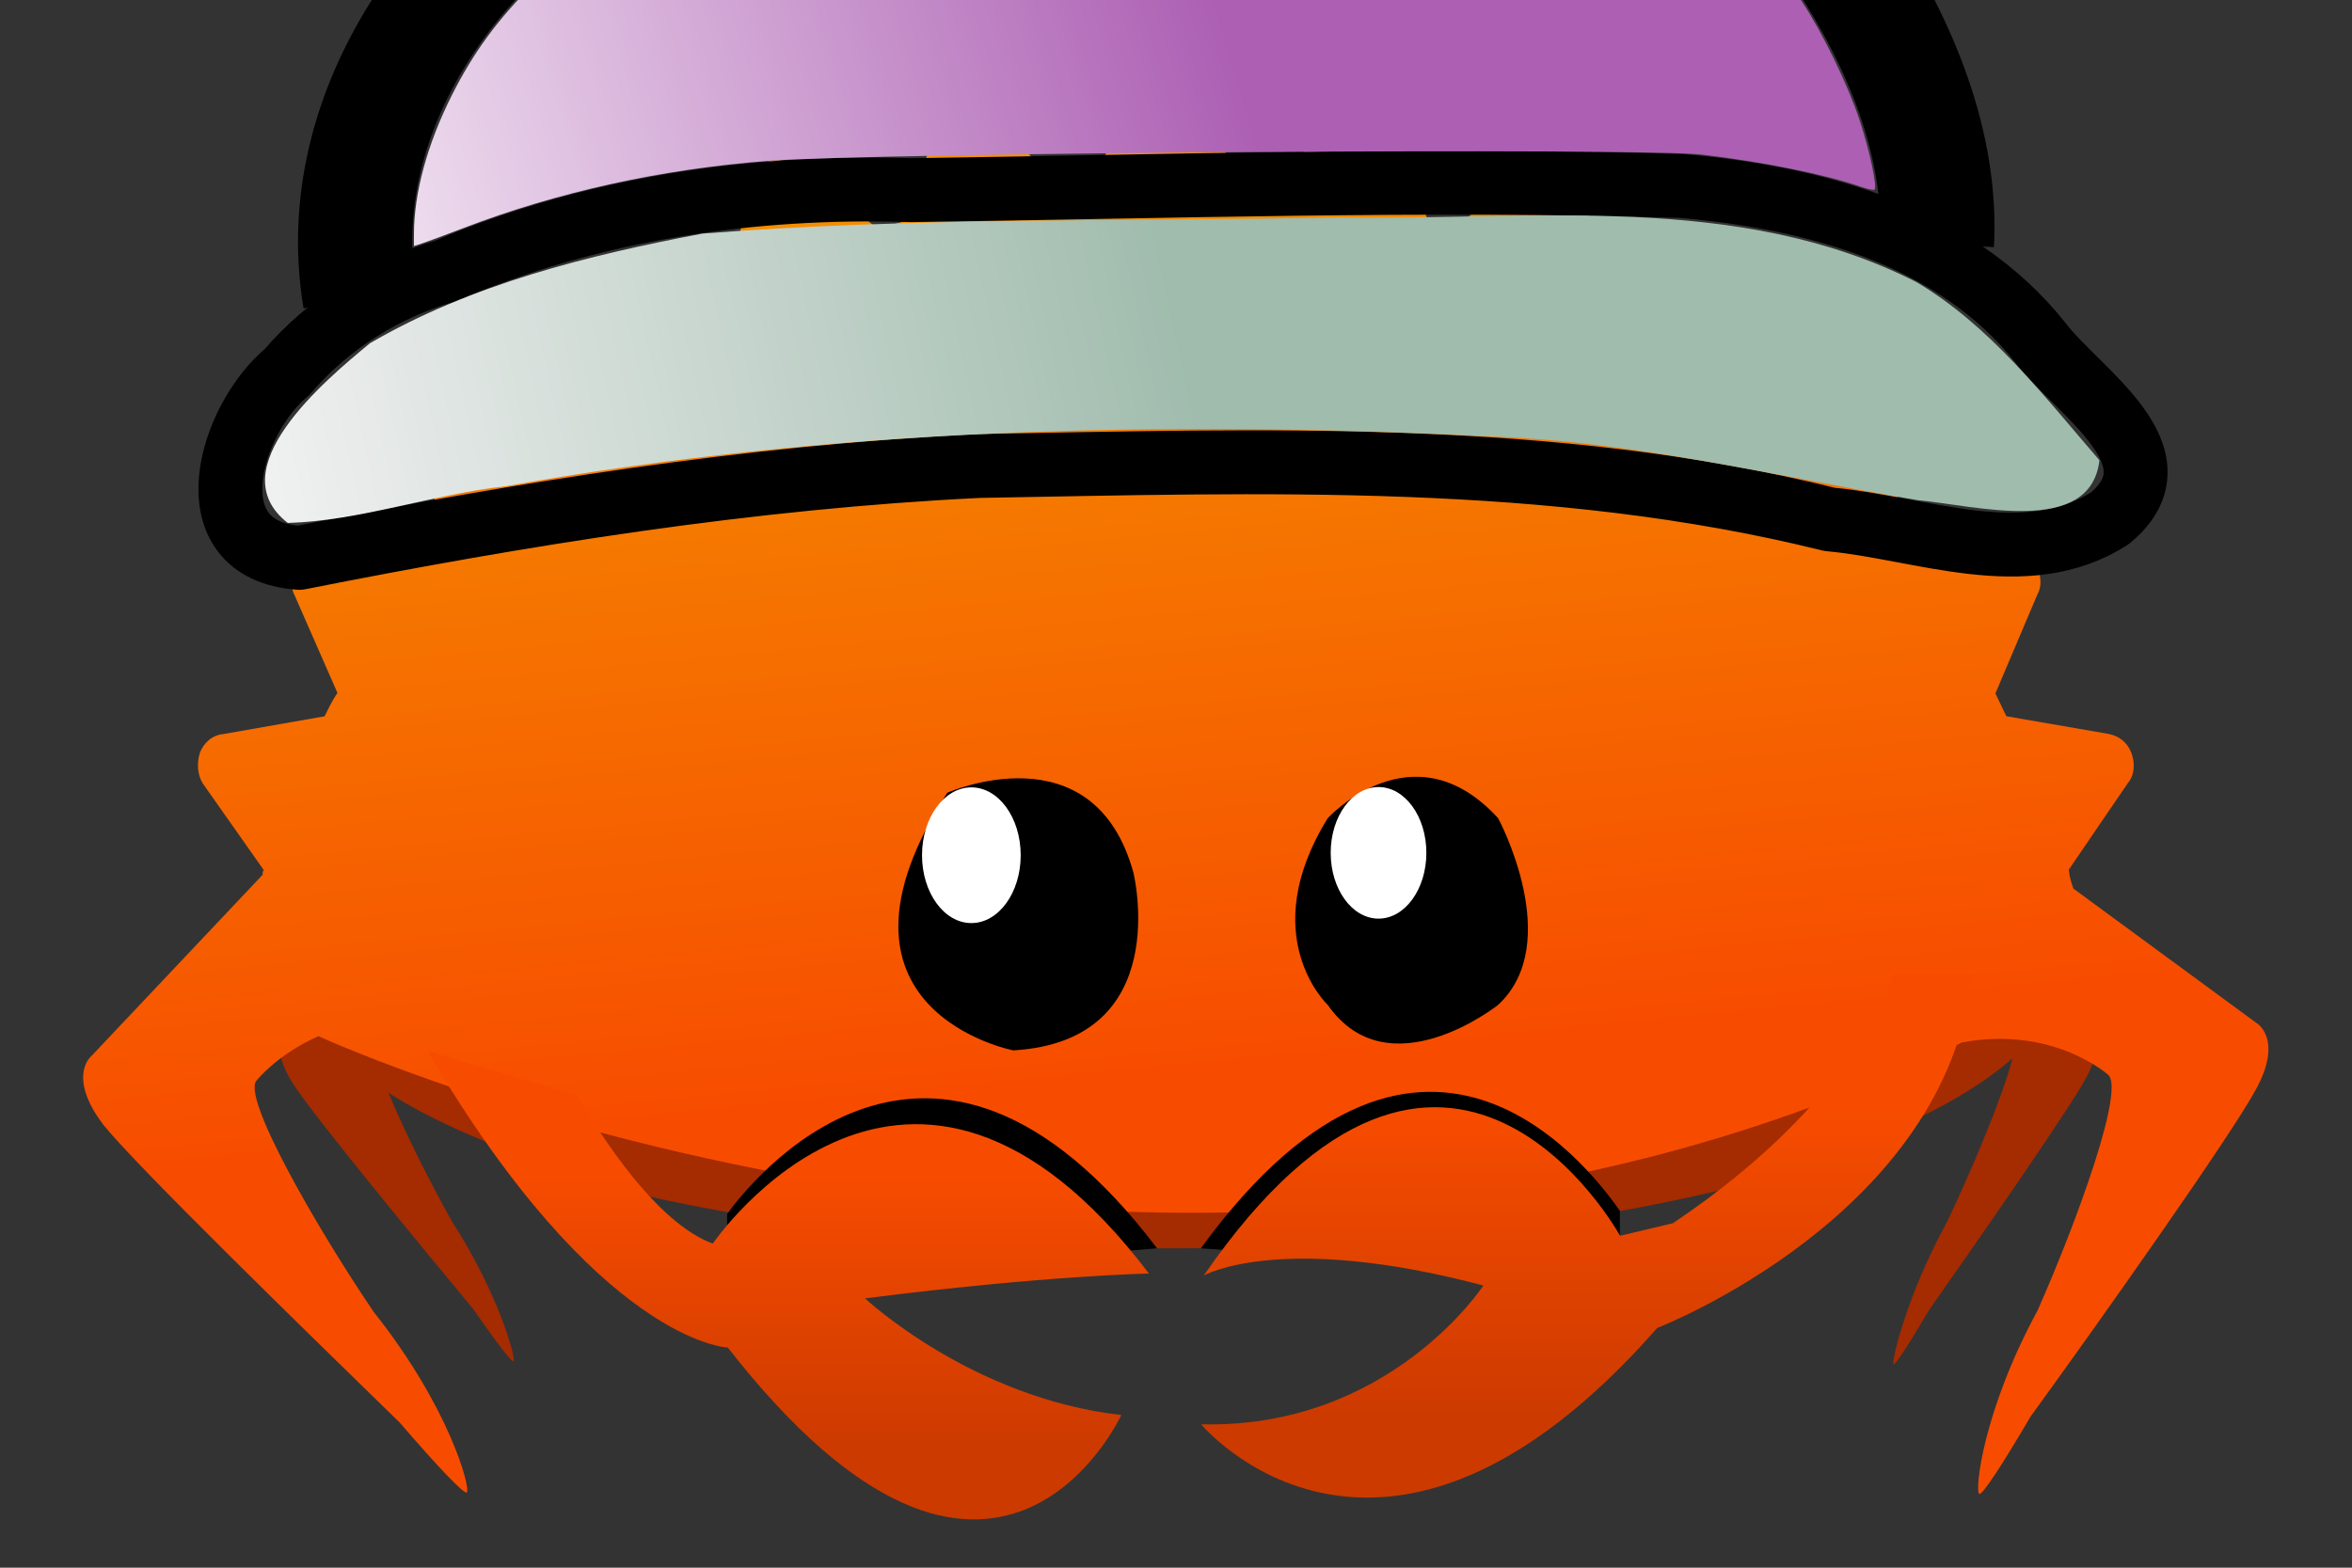 <?xml version="1.0" encoding="UTF-8" standalone="no"?>
<svg
   xmlns:serif="http://www.serif.com/"
   xmlns:dc="http://purl.org/dc/elements/1.1/"
   xmlns:cc="http://creativecommons.org/ns#"
   xmlns:rdf="http://www.w3.org/1999/02/22-rdf-syntax-ns#"
   xmlns:svg="http://www.w3.org/2000/svg"
   xmlns="http://www.w3.org/2000/svg"
   xmlns:xlink="http://www.w3.org/1999/xlink"
   xmlns:inkscape="http://www.inkscape.org/namespaces/inkscape"
   width="100%"
   height="100%"
   viewBox="0 0 1200 800"
   version="1.1"
   xml:space="preserve"
   style="fill-rule:evenodd;clip-rule:evenodd;stroke-linejoin:round;stroke-miterlimit:1.414;"
   id="svg78"
>
<rect x="0" y="0" width="1200" height="800" fill="#333333" stroke="none"/>
    <g
   id="Layer-1"
   serif:id="Layer 1">
        <g
   transform="matrix(1,0,0,1,597.344,637.02)"
   id="g4">
            <path
   d="M0,-279.559C-121.238,-279.559 -231.39,-264.983 -312.939,-241.23L-312.939,-38.329C-231.39,-14.575 -121.238,0 0,0C138.76,0 262.987,-19.092 346.431,-49.186L346.431,-230.37C262.987,-260.465 138.76,-279.559 0,-279.559"
   style="fill:rgb(165,43,0);fill-rule:nonzero;"
   id="path2" />
        </g>
        <g
   transform="matrix(1,0,0,1,1068.75,575.642)"
   id="g8">
            <path
   d="M0,-53.32L-14.211,-82.761C-14.138,-83.879 -14.08,-84.998 -14.08,-86.121C-14.08,-119.496 -48.786,-150.256 -107.177,-174.883L-107.177,2.643C-79.932,-8.849 -57.829,-21.674 -42.021,-35.482C-46.673,-16.775 -62.585,21.071 -75.271,47.686C-96.121,85.752 -103.671,118.889 -102.703,120.53C-102.086,121.563 -94.973,110.59 -84.484,92.809C-60.074,58.028 -13.82,-8.373 -4.575,-25.287C5.897,-44.461 0,-53.32 0,-53.32"
   style="fill:rgb(165,43,0);fill-rule:nonzero;"
   id="path6" />
        </g>
        <g
   transform="matrix(1,0,0,1,149.064,591.421)"
   id="g12">
            <path
   d="M0,-99.954C0,-93.526 1.293,-87.194 3.788,-80.985L-4.723,-65.835C-4.723,-65.835 -11.541,-56.989 0.465,-38.327C11.055,-21.872 64.1,42.54 92.097,76.271C104.123,93.564 112.276,104.216 112.99,103.187C114.114,101.554 105.514,69.087 81.631,32.046C70.487,12.151 57.177,-14.206 49.189,-33.675C71.492,-19.559 100.672,-6.755 135.341,4.265L135.341,-204.17C51.797,-177.622 0,-140.737 0,-99.954"
   style="fill:rgb(165,43,0);fill-rule:nonzero;"
   id="path10" />
        </g>
        <g
   transform="matrix(-65.81,-752.207,-752.207,65.81,621.707,796.312)"
   id="g16">
            <path
   d="M0.991,-0.034L0.933,0.008C0.933,0.014 0.933,0.02 0.933,0.026L0.99,0.069C0.996,0.073 0.999,0.08 0.998,0.087C0.997,0.094 0.992,0.1 0.986,0.103L0.92,0.133C0.919,0.139 0.918,0.145 0.916,0.15L0.964,0.203C0.968,0.208 0.97,0.216 0.968,0.222C0.965,0.229 0.96,0.234 0.953,0.236L0.882,0.254C0.88,0.259 0.877,0.264 0.875,0.27L0.91,0.33C0.914,0.336 0.914,0.344 0.91,0.35C0.907,0.356 0.9,0.36 0.893,0.361L0.82,0.365C0.817,0.369 0.813,0.374 0.81,0.379L0.832,0.445C0.835,0.452 0.833,0.459 0.828,0.465C0.824,0.47 0.816,0.473 0.809,0.472L0.737,0.462C0.733,0.466 0.729,0.47 0.724,0.474L0.733,0.544C0.734,0.551 0.731,0.558 0.725,0.562C0.719,0.566 0.711,0.568 0.704,0.565L0.636,0.542C0.631,0.546 0.626,0.549 0.621,0.552L0.615,0.621C0.615,0.629 0.61,0.635 0.604,0.638C0.597,0.641 0.589,0.641 0.583,0.638L0.521,0.602C0.52,0.603 0.519,0.603 0.518,0.603L0.406,0.729C0.406,0.729 0.394,0.747 0.359,0.725C0.329,0.705 0.206,0.599 0.141,0.543C0.109,0.52 0.089,0.504 0.09,0.502C0.093,0.499 0.149,0.509 0.217,0.554C0.278,0.588 0.371,0.631 0.38,0.619C0.38,0.619 0.396,0.604 0.406,0.575C0.406,0.575 0.406,0.575 0.406,0.575C0.407,0.576 0.407,0.576 0.406,0.575C0.406,0.575 0.091,0.024 0.305,-0.531C0.311,-0.593 0.275,-0.627 0.275,-0.627C0.266,-0.639 0.178,-0.598 0.12,-0.566C0.055,-0.523 0.002,-0.513 0,-0.516C-0.001,-0.518 0.018,-0.533 0.049,-0.555C0.11,-0.608 0.227,-0.707 0.256,-0.726C0.289,-0.748 0.301,-0.73 0.301,-0.73L0.402,-0.615C0.406,-0.614 0.41,-0.613 0.415,-0.613L0.47,-0.658C0.475,-0.663 0.483,-0.664 0.49,-0.662C0.497,-0.66 0.502,-0.655 0.504,-0.648L0.522,-0.58C0.527,-0.578 0.533,-0.576 0.538,-0.574L0.602,-0.608C0.608,-0.612 0.616,-0.612 0.623,-0.608C0.629,-0.605 0.633,-0.599 0.633,-0.592L0.637,-0.522C0.642,-0.519 0.647,-0.515 0.652,-0.512L0.721,-0.534C0.728,-0.536 0.736,-0.535 0.741,-0.531C0.747,-0.526 0.75,-0.519 0.749,-0.512L0.738,-0.443C0.742,-0.439 0.746,-0.435 0.751,-0.431L0.823,-0.439C0.83,-0.44 0.837,-0.437 0.842,-0.432C0.847,-0.426 0.848,-0.419 0.845,-0.412L0.821,-0.347C0.824,-0.342 0.828,-0.337 0.831,-0.332L0.903,-0.327C0.911,-0.327 0.917,-0.322 0.92,-0.316C0.924,-0.31 0.924,-0.302 0.92,-0.296L0.883,-0.236C0.885,-0.231 0.887,-0.226 0.889,-0.22L0.959,-0.202C0.966,-0.2 0.972,-0.195 0.974,-0.188C0.976,-0.181 0.974,-0.174 0.969,-0.168L0.92,-0.116C0.921,-0.111 0.923,-0.105 0.924,-0.099L0.988,-0.068C0.995,-0.065 0.999,-0.059 1,-0.052C1.001,-0.045 0.997,-0.038 0.991,-0.034ZM0.406,0.575C0.406,0.575 0.406,0.575 0.406,0.575C0.406,0.575 0.406,0.575 0.406,0.575Z"
   style="fill:url(#_Linear1);fill-rule:nonzero;"
   id="path14" />
        </g>
        <g
   transform="matrix(1,0,0,1,450.328,483.629)"
   id="g20">
            <path
   d="M0,167.33C-1.664,165.91 -2.536,165.068 -2.536,165.068L140.006,153.391C23.733,0 -69.418,122.193 -79.333,135.855L-79.333,167.33L0,167.33Z"
   style="fill-rule:nonzero;"
   id="path18" />
        </g>
        <g
   transform="matrix(1,0,0,1,747.12,477.333)"
   id="g24">
            <path
   d="M0,171.974C1.663,170.554 2.536,169.71 2.536,169.71L-134.448,159.687C-18.12,0 69.421,126.835 79.335,140.497L79.335,171.974L0,171.974Z"
   style="fill-rule:nonzero;"
   id="path22" />
        </g>
        <g
   transform="matrix(-1.53e-05,-267.211,-267.211,1.53e-05,809.465,764.23)"
   id="g28">
            <path
   d="M1,-0.586C1,-0.586 0.768,-0.528 0.524,-0.165L0.5,-0.064C0.5,-0.064 1.1,0.265 0.424,0.731C0.424,0.731 0.508,0.586 0.405,0.197C0.405,0.197 0.131,0.376 0.14,0.736C0.14,0.736 -0.275,0.391 0.324,-0.135C0.324,-0.135 0.539,-0.691 1,-0.736L1,-0.586Z"
   style="fill:url(#_Linear2);fill-rule:nonzero;"
   id="path26" />
        </g>
        <g
   transform="matrix(1,0,0,1,677.392,509.61)"
   id="g32">
            <path
   d="M0,-92.063C0,-92.063 43.486,-139.678 86.974,-92.063C86.974,-92.063 121.144,-28.571 86.974,3.171C86.974,3.171 31.062,47.615 0,3.171C0,3.171 -37.275,-31.75 0,-92.063"
   style="fill-rule:nonzero;"
   id="path30" />
        </g>
        <g
   transform="matrix(1,0,0,1,727.738,435.209)"
   id="g36">
            <path
   d="M0,0.002C0,18.543 -10.93,33.574 -24.408,33.574C-37.885,33.574 -48.814,18.543 -48.814,0.002C-48.814,-18.539 -37.885,-33.572 -24.408,-33.572C-10.93,-33.572 0,-18.539 0,0.002"
   style="fill:white;fill-rule:nonzero;"
   id="path34" />
        </g>
        <g
   transform="matrix(1,0,0,1,483.3,502.984)"
   id="g40">
            <path
   d="M0,-98.439C0,-98.439 74.596,-131.467 94.956,-57.748C94.956,-57.748 116.283,28.178 33.697,33.028C33.697,33.028 -71.613,12.745 0,-98.439"
   style="fill-rule:nonzero;"
   id="path38" />
        </g>
        <g
   transform="matrix(1,0,0,1,520.766,436.428)"
   id="g44">
            <path
   d="M0,0C0,19.119 -11.27,34.627 -25.173,34.627C-39.071,34.627 -50.344,19.119 -50.344,0C-50.344,-19.124 -39.071,-34.627 -25.173,-34.627C-11.27,-34.627 0,-19.124 0,0"
   style="fill:white;fill-rule:nonzero;"
   id="path42" />
        </g>
        <g
   transform="matrix(-1.53e-05,-239.021,-239.021,1.53e-05,402.161,775.388)"
   id="g48">
            <path
   d="M0.367,0.129C-0.364,-0.441 0.223,-0.711 0.223,-0.711C0.259,-0.391 0.472,-0.164 0.472,-0.164C0.521,-0.548 0.525,-0.77 0.525,-0.77C1.203,-0.256 0.589,0.161 0.589,0.161C0.627,0.265 0.772,0.372 0.906,0.451L1,0.77C0.376,0.403 0.367,0.129 0.367,0.129Z"
   style="fill:url(#_Linear3);fill-rule:nonzero;"
   id="path46" />
        </g>
    </g>
    <defs
   id="defs76"><linearGradient
   inkscape:collect="always"
   id="linearGradient6537"><stop
     style="stop-color:#a0bcad;stop-opacity:1;"
     offset="0"
     id="stop6533" /><stop
     style="stop-color:#fcf8fb;stop-opacity:1;"
     offset="1"
     id="stop6535" /></linearGradient><linearGradient
   inkscape:collect="always"
   id="linearGradient6515"><stop
     style="stop-color:#ac5fb3;stop-opacity:1"
     offset="0"
     id="stop6511" /><stop
     style="stop-color:#fcf8fb;stop-opacity:1"
     offset="1"
     id="stop6513" /></linearGradient>
        <linearGradient
   id="_Linear1"
   x1="0"
   y1="0"
   x2="1"
   y2="0"
   gradientUnits="userSpaceOnUse"
   gradientTransform="matrix(1,0,1.38778e-17,-1,0,-0.001)"><stop
     offset="0"
     style="stop-color:rgb(247,76,0);stop-opacity:1"
     id="stop51" /><stop
     offset="0.33"
     style="stop-color:rgb(247,76,0);stop-opacity:1"
     id="stop53" /><stop
     offset="1"
     style="stop-color:rgb(244,150,0);stop-opacity:1"
     id="stop55" /></linearGradient>
        <linearGradient
   id="_Linear2"
   x1="0"
   y1="0"
   x2="1"
   y2="0"
   gradientUnits="userSpaceOnUse"
   gradientTransform="matrix(1,0,0,-1,0,1.23438e-06)"><stop
     offset="0"
     style="stop-color:rgb(204,58,0);stop-opacity:1"
     id="stop58" /><stop
     offset="0.15"
     style="stop-color:rgb(204,58,0);stop-opacity:1"
     id="stop60" /><stop
     offset="0.74"
     style="stop-color:rgb(247,76,0);stop-opacity:1"
     id="stop62" /><stop
     offset="1"
     style="stop-color:rgb(247,76,0);stop-opacity:1"
     id="stop64" /></linearGradient>
        <linearGradient
   id="_Linear3"
   x1="0"
   y1="0"
   x2="1"
   y2="0"
   gradientUnits="userSpaceOnUse"
   gradientTransform="matrix(1,1.32349e-23,1.32349e-23,-1,0,-9.1568e-07)"><stop
     offset="0"
     style="stop-color:rgb(204,58,0);stop-opacity:1"
     id="stop67" /><stop
     offset="0.15"
     style="stop-color:rgb(204,58,0);stop-opacity:1"
     id="stop69" /><stop
     offset="0.74"
     style="stop-color:rgb(247,76,0);stop-opacity:1"
     id="stop71" /><stop
     offset="1"
     style="stop-color:rgb(247,76,0);stop-opacity:1"
     id="stop73" /></linearGradient>
    <linearGradient
   inkscape:collect="always"
   xlink:href="#linearGradient6515"
   id="linearGradient6517"
   x1="609.041"
   y1="-515.002"
   x2="7.667"
   y2="-337.342"
   gradientUnits="userSpaceOnUse"
   gradientTransform="matrix(0.841,0,0,0.833,96.43,383.467)" /><linearGradient
   inkscape:collect="always"
   xlink:href="#linearGradient6537"
   id="linearGradient6541"
   gradientUnits="userSpaceOnUse"
   x1="645.992"
   y1="-207.119"
   x2="15.254"
   y2="-71.186"
   gradientTransform="matrix(0.841,0,0,0.833,56.522,324.164)" /></defs>
<path
   style="fill:none;stroke:#000000;stroke-width:58.285;stroke-linecap:butt;stroke-linejoin:round;stroke-miterlimit:4;stroke-dasharray:none;stroke-opacity:1"
   d="m 183.623,152.536 c -16.307,-96.952 51.547,-188.694 135.467,-231.618 116.94,-68.481 258.383,-94.697 392.52,-74.964 89.557,15.182 174.347,63.054 230.317,134.202 27.473,42.373 49.057,93.199 46.286,144.388"
   id="path5750"
   inkscape:connector-curvature="0" /><path
   style="fill:none;stroke:#000000;stroke-width:32.599;stroke-linecap:butt;stroke-linejoin:miter;stroke-miterlimit:4;stroke-dasharray:none;stroke-opacity:1"
   d="m 227.314,138.257 c 74.771,-31.816 156.455,-43.81 237.45,-41.224 131.012,-1.802 262.187,-6.146 393.142,-2.14 67.346,5.806 139.231,24.854 182.968,79.791 18.791,24.973 73.669,58.268 35.584,89.79 -43.011,27.605 -96.289,4.783 -142.962,0.583 -141.733,-35.193 -289.227,-29.788 -434.104,-27.261 -116.681,5.669 -232.423,24.233 -346.707,46.887 -55.603,-4.031 -35.519,-70.696 -6.192,-94.882 21.011,-24.627 49.659,-42.479 80.82,-51.543 z"
   id="path5787"
   inkscape:connector-curvature="0" /><path
   style="opacity:1;fill:url(#linearGradient6541);fill-opacity:1;stroke:none;stroke-width:1.419"
   d="m 146.836,266.866 c -35.345,-27.416 19.051,-72.9 41.922,-91.716 51.61,-30.119 111.195,-44.882 169.666,-55.962 108.051,-8.47 216.788,-6.091 325.139,-8.254 98.329,1.713 203.125,-13.268 294.081,32.933 37.833,22.353 65.216,58.266 93.489,90.979 -4.439,39.159 -63.316,23.107 -92.855,20.38 C 905.381,242.944 833.186,225.097 758.911,222.664 591.693,214.346 423.161,218.624 258.058,248.138 c -37.269,4.045 -74.131,17.664 -111.222,18.727 z"
   id="path6261"
   inkscape:connector-curvature="0" /><path
   style="fill:url(#linearGradient6517);fill-opacity:1;stroke:none;stroke-width:1.419"
   d="m 211.198,119.383 c 0,-20.869 6.817,-45.866 19.26,-70.627 11.041,-21.971 23.582,-39.068 41.957,-57.2 23.582,-23.27 49.447,-40.137 99.125,-64.643 76.787,-37.879 161.903,-57.166 252.273,-57.166 82.957,0 140.678,13.805 199.712,47.766 36.092,20.763 79.17,58.193 95.796,83.237 10.558,15.904 23.48,42.48 29.446,60.561 5.082,15.402 9.09,33.987 7.639,35.424 -0.425,0.421 -3.599,-0.224 -7.052,-1.433 C 931.577,89.078 898.985,82.485 868.247,78.894 837.493,75.3 447.202,77.917 392.207,82.085 337.692,86.217 284.303,97.991 236.14,116.504 c -8.623,3.314 -17.762,6.708 -20.31,7.542 l -4.632,1.516 z"
   id="path6509"
   inkscape:connector-curvature="0" /></svg>
